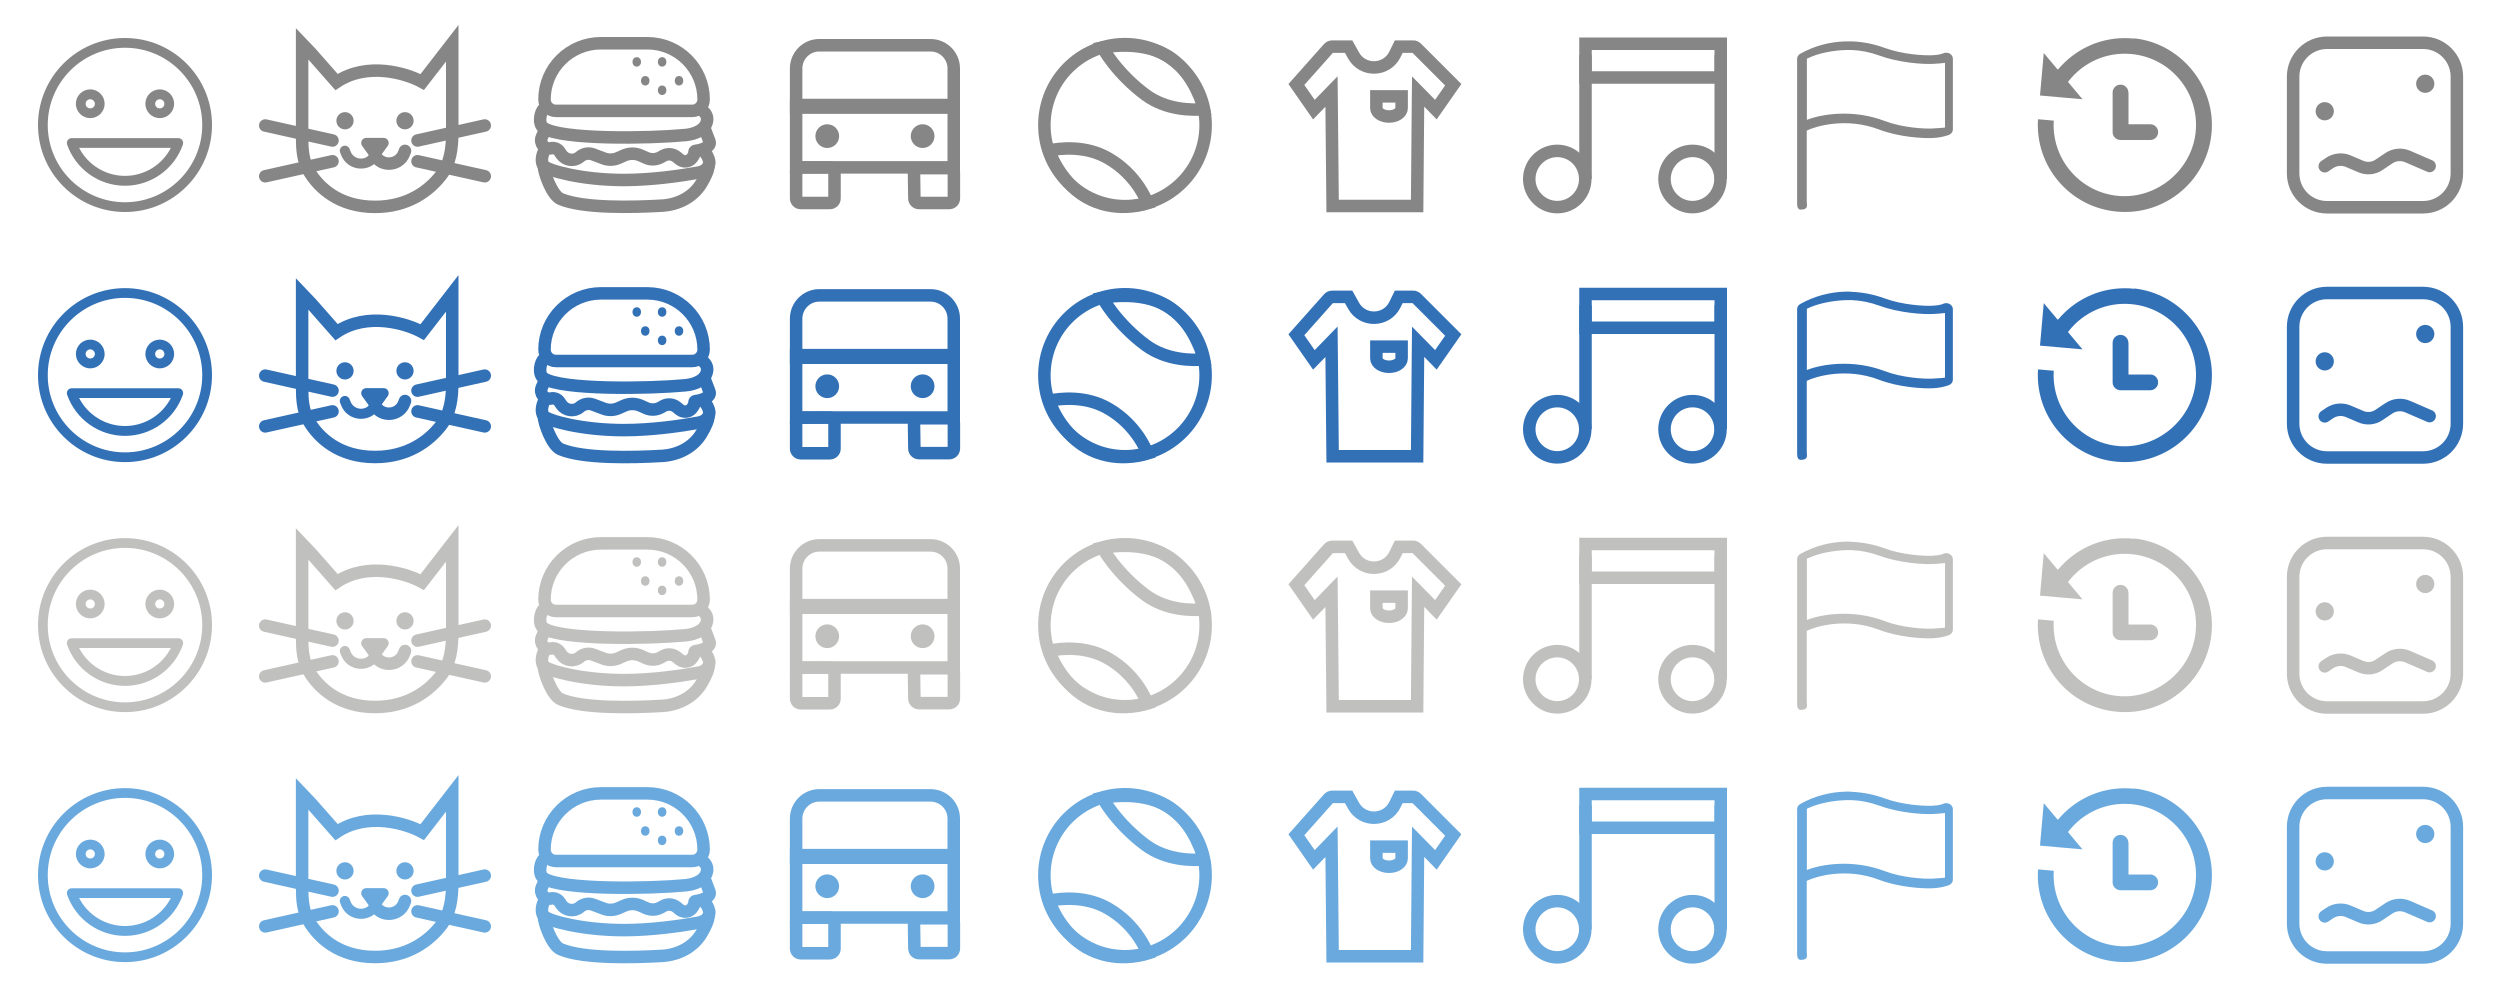 <?xml version="1.0" encoding="utf-8"?>
<!-- Generator: Adobe Illustrator 26.3.1, SVG Export Plug-In . SVG Version: 6.00 Build 0)  -->
<svg version="1.1" xmlns="http://www.w3.org/2000/svg" xmlns:xlink="http://www.w3.org/1999/xlink" x="0px" y="0px" width="200px"
	 height="80px" viewBox="0 0 200 80" enable-background="new 0 0 200 80" xml:space="preserve">
<g id="Layer_11">
	<g>
		<g>
			<path fill="#3371B7" d="M10,23.05c-3.84,0-6.96,3.12-6.96,6.96c0,3.84,3.12,6.96,6.96,6.96c3.84,0,6.96-3.12,6.96-6.96
				C16.96,26.17,13.84,23.05,10,23.05z M10,36.19c-3.41,0-6.18-2.77-6.18-6.18c0-3.41,2.77-6.18,6.18-6.18
				c3.41,0,6.18,2.77,6.18,6.18C16.18,33.42,13.41,36.19,10,36.19z M14.58,31.22c-0.07-0.1-0.19-0.16-0.32-0.16l-8.52,0
				c-0.13,0-0.25,0.06-0.32,0.16c-0.07,0.1-0.09,0.24-0.05,0.36c0.69,1.97,2.55,3.29,4.63,3.29c2.08,0,3.94-1.32,4.63-3.29
				C14.67,31.46,14.65,31.33,14.58,31.22L14.58,31.22z M10,34.08c-1.56,0-2.97-0.88-3.67-2.24h7.34C12.97,33.2,11.56,34.08,10,34.08
				L10,34.08z M7.22,29.47c0.63,0,1.15-0.51,1.15-1.15c0-0.63-0.51-1.15-1.15-1.15c-0.63,0-1.15,0.51-1.15,1.15
				C6.07,28.95,6.59,29.47,7.22,29.47z M7.22,27.95c0.2,0,0.37,0.16,0.37,0.37c0,0.2-0.16,0.36-0.37,0.36
				c-0.2,0-0.37-0.16-0.37-0.37C6.85,28.12,7.02,27.95,7.22,27.95z M12.78,29.47c0.63,0,1.15-0.51,1.15-1.15
				c0-0.63-0.51-1.15-1.15-1.15c-0.63,0-1.15,0.51-1.15,1.15C11.63,28.95,12.15,29.47,12.78,29.47z M12.78,27.95
				c0.2,0,0.37,0.16,0.37,0.37c0,0.2-0.16,0.36-0.37,0.36s-0.37-0.16-0.37-0.37C12.42,28.12,12.58,27.95,12.78,27.95z"/>
		</g>
	</g>
	<g>
		<g>
			<path fill="none" stroke="#3371B7" d="M64.06,33.42l2.33-0.01c0.21,0,0.37,0.17,0.37,0.37v2.11c0,0.21-0.17,0.37-0.37,0.37h-2.33
				c-0.21,0-0.37-0.17-0.37-0.37v-2.1C63.69,33.58,63.85,33.42,64.06,33.42z"/>
			<path fill="none" stroke="#3371B7" d="M73.49,33.46h2.45c0.21,0,0.37,0.17,0.37,0.37v2.05c0,0.21-0.17,0.37-0.37,0.37h-2.42
				c-0.2,0-0.37-0.16-0.37-0.37l-0.03-2.05C73.12,33.63,73.29,33.46,73.49,33.46z"/>
			<path fill="none" stroke="#3371B7" d="M63.69,28.41H76.3v4.99H63.69V28.41z"/>
			<path fill="none" stroke="#3371B7" d="M65.54,23.63h8.9c1.03,0,1.86,0.83,1.86,1.86v3.13H63.69v-3.13
				C63.69,24.47,64.52,23.63,65.54,23.63z"/>
			<ellipse fill="#3371B7" cx="66.18" cy="30.9" rx="0.95" ry="0.95"/>
			<ellipse fill="#3371B7" cx="73.81" cy="30.9" rx="0.95" ry="0.95"/>
		</g>
	</g>
	<g>
		<g>
			<path fill="none" stroke="#3371B7" d="M96.45,30.02c0,3.58-2.89,6.48-6.45,6.48s-6.45-2.9-6.45-6.48c0-3.58,2.89-6.48,6.45-6.48
				S96.45,26.44,96.45,30.02z"/>
			<path fill="none" stroke="#3371B7" d="M96.26,28.64c0.01,0.04,0.02,0.08,0.03,0.12c-0.87,0.07-2.94,0.1-4.64-1.15
				c-1.07-0.79-1.96-1.72-2.59-2.52c-0.31-0.4-0.56-0.76-0.72-1.05c-0.05-0.08-0.08-0.15-0.12-0.22c0.46-0.09,1.2-0.18,2.04-0.15
				c1.17,0.04,2.48,0.31,3.49,1.06c1.03,0.76,1.7,1.83,2.1,2.75C96.07,27.93,96.19,28.34,96.26,28.64z"/>
			<path fill="none" stroke="#3371B7" d="M83.98,32.17c-0.02-0.04-0.03-0.08-0.04-0.12c0.86-0.17,2.91-0.42,4.73,0.64
				c1.13,0.65,1.91,1.51,2.43,2.27c0.36,0.53,0.58,1.01,0.7,1.32c-0.38,0.12-0.97,0.25-1.68,0.28c-0.96,0.04-2.12-0.13-3.23-0.77
				c-1.11-0.64-1.89-1.64-2.39-2.5C84.25,32.85,84.08,32.45,83.98,32.17z"/>
		</g>
	</g>
	<g>
		<g>
			<path fill="none" stroke="#3371B7" stroke-linecap="round" d="M116.26,26.8l-1.39,1.99l-0.78-0.8l-0.64-0.65l-0.01,0.91
				l-0.07,8.25h-6.76l-0.08-8.25l-0.01-0.91l-0.63,0.65l-0.78,0.8l-1.4-2.01l2.58-2.9c0.07-0.08,0.17-0.13,0.28-0.13h1.32l0.39,0.7
				c0.73,1.32,2.64,1.28,3.31-0.07l0.31-0.63h1.15c0.1,0,0.2,0.04,0.27,0.11l0.26-0.26l-0.26,0.26L116.26,26.8z"/>
			<path fill="none" stroke="#3371B7" d="M110.12,27.73h2.01v0.94c0,0.37-0.45,0.67-1.01,0.67c-0.56,0-1.01-0.3-1.01-0.67V27.73z"/>
		</g>
	</g>
	<g>
		<g>
			<path fill="none" stroke="#3371B7" d="M126.82,34.34c0,1.25-1.01,2.25-2.24,2.25s-2.24-1.01-2.24-2.25s1.01-2.25,2.24-2.25
				S126.82,33.09,126.82,34.34z"/>
			<path fill="none" stroke="#3371B7" d="M137.64,34.34c0,1.25-1.01,2.25-2.24,2.25c-1.24,0-2.24-1.01-2.24-2.25
				s1.01-2.25,2.24-2.25C136.64,32.08,137.64,33.09,137.64,34.34z"/>
			<path fill="none" stroke="#3371B7" d="M126.84,24.42v9.92"/>
			<path fill="none" stroke="#3371B7" d="M137.66,24.42v9.92"/>
			<path fill="none" stroke="#3371B7" d="M126.84,23.52h10.82v2.7h-10.82V23.52z"/>
		</g>
	</g>
	<g>
		<g>
			<path fill="#3371B7" d="M170.77,23.08l-0.05,0.02c-0.24-0.03-0.49-0.04-0.74-0.04c-2.14,0-4.04,0.97-5.32,2.49l-0.05,0.02
				l-0.12-0.14l-0.99-1.18l-0.3,3.4l3.4,0.3l-1.08-1.29l-0.08-0.1l0.08-0.1c1.15-1.45,2.99-2.31,4.97-2.13h0
				c3.16,0.28,5.49,3.09,5.16,6.26c-0.31,3.01-3.07,5.32-6.09,5.1c-3.12-0.23-5.45-2.93-5.26-6.03l-1.26-0.11
				c-0.25,3.76,2.55,7.06,6.33,7.39c3.9,0.35,7.33-2.58,7.57-6.51C177.17,26.78,174.4,23.49,170.77,23.08z"/>
			<path fill="#3371B7" d="M170.27,27.42c0-0.34-0.28-0.63-0.63-0.63c-0.35,0-0.63,0.28-0.63,0.63v3.18c0,0.17,0.07,0.32,0.19,0.44
				c0.12,0.11,0.27,0.18,0.45,0.18h2.37c0.35,0,0.63-0.28,0.63-0.63c0-0.35-0.28-0.63-0.63-0.63h-1.58h-0.16V29.8V27.42z"/>
		</g>
	</g>
	<g>
		<g>
			<path fill="none" stroke="#3371B7" d="M186.16,23.44h7.68c1.5,0,2.71,1.21,2.71,2.71v7.74c0,1.5-1.21,2.71-2.71,2.71h-7.68
				c-1.5,0-2.71-1.21-2.71-2.71v-7.74C183.45,24.65,184.66,23.44,186.16,23.44z"/>
			<ellipse fill="#3371B7" cx="185.98" cy="28.91" rx="0.73" ry="0.73"/>
			<ellipse fill="#3371B7" cx="194.02" cy="26.72" rx="0.73" ry="0.73"/>
			<path fill="none" stroke="#3371B7" stroke-linecap="round" d="M185.98,33.31l0.4-0.27c0.44-0.29,0.99-0.34,1.47-0.14l1.01,0.43
				c0.48,0.21,1.04,0.16,1.47-0.14l0.79-0.53c0.44-0.29,0.99-0.34,1.47-0.14l1.78,0.77"/>
		</g>
	</g>
	<path fill="#3371B7" d="M147.66,23.33c-1.26,0.03-2.5,0.35-3.64,0.99c-0.15,0.08-0.25,0.24-0.25,0.4v11.6
		c0,0.26,0.07,0.47,0.29,0.47c0.64,0,0.48-0.38,0.48-0.64v-5.68c0.66-0.34,3.15-1.1,5.78-0.09c1.57,0.6,3.48,0.72,4.31,0.68
		c0.82-0.04,1.33-0.27,1.33-0.27c0.16-0.08,0.27-0.24,0.27-0.41v-5.65c0-0.16-0.1-0.32-0.26-0.41s-0.37-0.09-0.53-0.01
		c0,0-0.21,0.12-0.86,0.15c-0.65,0.03-2.39-0.06-3.84-0.6c-0.82-0.3-1.68-0.47-2.54-0.51C148.02,23.33,147.84,23.32,147.66,23.33z
		 M147.73,24.01c0.14,0,0.28,0,0.42,0c0.73,0.03,1.47,0.18,2.18,0.44c1.58,0.58,3.49,0.71,4.31,0.67c0.22-0.01,0.79-0.05,0.96-0.08
		v5.17c-0.14,0.03-0.74,0.06-1.02,0.08c-0.65,0.03-2.39-0.06-3.83-0.61c-2.53-0.96-5.05-0.54-6.2-0.08v-4.9
		C145.46,24.25,146.74,24.03,147.73,24.01z"/>
	<g>
		<path fill="none" stroke="#3371B7" d="M48.07,23.47h3.72c2.49,0,4.5,2.02,4.5,4.5c0,0.5-0.41,0.91-0.91,0.91H44.47
			c-0.5,0-0.91-0.41-0.91-0.91C43.56,25.49,45.58,23.47,48.07,23.47z"/>
		<path fill="none" stroke="#3371B7" stroke-linecap="round" d="M43.5,28.75c-0.23,0.13-0.52,1.16,0,1.51
			c1.41,0.95,8.46,0.84,11.35,0.56c0.77-0.07,1.64-0.43,1.72-1.19c0.03-0.3-0.1-0.62-0.56-0.88"/>
		<path fill="none" stroke="#3371B7" stroke-linecap="round" d="M43.5,30.64l-0.15,0.34c-0.22,0.49,0.21,1.01,0.73,0.9
			c0.26-0.06,0.53,0.05,0.68,0.27l0.14,0.21c0.34,0.5,1.03,0.6,1.49,0.21l0.02-0.02c0.29-0.24,0.68-0.31,1.03-0.18l0.85,0.32
			c0.39,0.15,0.82,0.13,1.2-0.04l0.45-0.2c0.41-0.18,0.88-0.18,1.3,0l0.45,0.2c0.37,0.17,0.81,0.15,1.17-0.05l0.21-0.12
			c0.34-0.19,0.77-0.15,1.07,0.1l0.23,0.19c0.33,0.27,0.82,0.19,1.04-0.18l0.1-0.16c0.1-0.16-0.03-0.33,0.16-0.35
			c0.45-0.04,1.25-0.32,1.09-0.74l-0.41-1.08"/>
		<path fill="none" stroke="#3371B7" stroke-linecap="round" d="M43.5,32.15c-0.11,0.25-0.27,0.83,0,1.13
			c0.34,0.38,3.04,1.13,6.42,1.13c2.21,0,4.58-0.34,5.98-0.6c0.49-0.09,0.94-0.45,0.83-0.94c-0.05-0.23-0.17-0.49-0.39-0.73"/>
		<path fill="none" stroke="#3371B7" stroke-linecap="round" d="M43.5,33.29c0,0.5,0.64,2.35,1.35,2.65
			c1.81,0.76,5.73,0.67,8.13,0.53c1.29-0.08,2.5-0.7,3.15-1.81c0.3-0.51,0.55-1.03,0.55-1.37"/>
		<ellipse fill="#3371B7" cx="51.62" cy="26.48" rx="0.34" ry="0.38"/>
		<ellipse fill="#3371B7" cx="52.97" cy="24.96" rx="0.34" ry="0.38"/>
		<ellipse fill="#3371B7" cx="52.97" cy="27.23" rx="0.34" ry="0.38"/>
		<ellipse fill="#3371B7" cx="54.32" cy="26.48" rx="0.34" ry="0.38"/>
		<ellipse fill="#3371B7" cx="50.94" cy="24.96" rx="0.34" ry="0.38"/>
	</g>
	<g>
		<path fill="none" stroke="#3371B7" d="M24.17,31.03v-7.56c0.11,0.11,0.82,0.9,2.75,3.1c2.47-1.65,5.61-0.69,6.86,0l2.4-3.1v7.12
			c0,1.22-0.14,2.48-0.89,3.44c-0.97,1.25-2.67,2.53-5.29,2.53c-2.85,0-4.49-1.51-5.29-2.86C24.24,32.91,24.17,31.96,24.17,31.03z"
			/>
		<path fill="none" stroke="#3371B7" stroke-width="1" stroke-linecap="round" stroke-miterlimit="4" d="M21.22,30.05l5.38,1.2"/>
		<path fill="none" stroke="#3371B7" stroke-width="1" stroke-linecap="round" stroke-miterlimit="4" d="M21.22,34.11l5.38-1.2"/>
		<path fill="none" stroke="#3371B7" stroke-width="1" stroke-linecap="round" stroke-miterlimit="4" d="M38.78,30.05l-5.38,1.2"/>
		<path fill="none" stroke="#3371B7" stroke-width="1" stroke-linecap="round" stroke-miterlimit="4" d="M38.78,34.11l-5.38-1.2"/>
		<path fill-rule="evenodd" clip-rule="evenodd" fill="#3371B7" d="M29.51,32.44l-0.54-0.75c-0.19-0.27,0-0.64,0.33-0.64h1.39
			c0.33,0,0.52,0.37,0.33,0.64l-0.69,0.96l0.02,0.01c-0.72,1.24-2.56,1.09-3.07-0.26l-0.07-0.18c-0.08-0.21,0.03-0.44,0.24-0.52
			c0.21-0.08,0.44,0.03,0.52,0.24l0.07,0.18C28.28,32.75,29.08,32.88,29.51,32.44z"/>
		<path fill="none" stroke="#3371B7" stroke-linecap="round" d="M32.4,32.08l-0.07,0.18c-0.38,1.02-1.79,1.14-2.33,0.19"/>
		<ellipse fill="#3371B7" cx="27.6" cy="29.67" rx="0.69" ry="0.69"/>
		<ellipse fill="#3371B7" cx="32.4" cy="29.67" rx="0.69" ry="0.69"/>
	</g>
	<g>
		<g>
			<path fill="#C0C0BF" d="M10,43.05c-3.84,0-6.96,3.12-6.96,6.96c0,3.84,3.12,6.96,6.96,6.96c3.84,0,6.96-3.12,6.96-6.96
				C16.96,46.17,13.84,43.05,10,43.05z M10,56.19c-3.41,0-6.18-2.77-6.18-6.18c0-3.41,2.77-6.18,6.18-6.18
				c3.41,0,6.18,2.77,6.18,6.18C16.18,53.42,13.41,56.19,10,56.19z M14.58,51.22c-0.07-0.1-0.19-0.16-0.32-0.16l-8.52,0
				c-0.13,0-0.25,0.06-0.32,0.16c-0.07,0.1-0.09,0.24-0.05,0.36c0.69,1.97,2.55,3.29,4.63,3.29c2.08,0,3.94-1.32,4.63-3.29
				C14.67,51.46,14.65,51.33,14.58,51.22L14.58,51.22z M10,54.08c-1.56,0-2.97-0.88-3.67-2.24h7.34C12.97,53.2,11.56,54.08,10,54.08
				L10,54.08z M7.22,49.47c0.63,0,1.15-0.51,1.15-1.15c0-0.63-0.51-1.15-1.15-1.15c-0.63,0-1.15,0.51-1.15,1.15
				C6.07,48.95,6.59,49.47,7.22,49.47z M7.22,47.95c0.2,0,0.37,0.16,0.37,0.37c0,0.2-0.16,0.36-0.37,0.36
				c-0.2,0-0.37-0.16-0.37-0.37C6.85,48.12,7.02,47.95,7.22,47.95z M12.78,49.47c0.63,0,1.15-0.51,1.15-1.15
				c0-0.63-0.51-1.15-1.15-1.15c-0.63,0-1.15,0.51-1.15,1.15C11.63,48.95,12.15,49.47,12.78,49.47z M12.78,47.95
				c0.2,0,0.37,0.16,0.37,0.37c0,0.2-0.16,0.36-0.37,0.36s-0.37-0.16-0.37-0.37C12.42,48.12,12.58,47.95,12.78,47.95z"/>
		</g>
	</g>
	<g>
		<g>
			<path fill="none" stroke="#C0C0BF" d="M64.06,53.42l2.33-0.01c0.21,0,0.37,0.17,0.37,0.37v2.11c0,0.21-0.17,0.37-0.37,0.37h-2.33
				c-0.21,0-0.37-0.17-0.37-0.37v-2.1C63.69,53.58,63.85,53.42,64.06,53.42z"/>
			<path fill="none" stroke="#C0C0BF" d="M73.49,53.46h2.45c0.21,0,0.37,0.17,0.37,0.37v2.05c0,0.21-0.17,0.37-0.37,0.37h-2.42
				c-0.2,0-0.37-0.16-0.37-0.37l-0.03-2.05C73.12,53.63,73.29,53.46,73.49,53.46z"/>
			<path fill="none" stroke="#C0C0BF" d="M63.69,48.41H76.3v4.99H63.69V48.41z"/>
			<path fill="none" stroke="#C0C0BF" d="M65.54,43.63h8.9c1.03,0,1.86,0.83,1.86,1.86v3.13H63.69v-3.13
				C63.69,44.47,64.52,43.63,65.54,43.63z"/>
			<ellipse fill="#C0C0BF" cx="66.18" cy="50.9" rx="0.95" ry="0.95"/>
			<ellipse fill="#C0C0BF" cx="73.81" cy="50.9" rx="0.95" ry="0.95"/>
		</g>
	</g>
	<g>
		<g>
			<path fill="none" stroke="#C0C0BF" d="M96.45,50.02c0,3.58-2.89,6.48-6.45,6.48s-6.45-2.9-6.45-6.48c0-3.58,2.89-6.48,6.45-6.48
				S96.45,46.44,96.45,50.02z"/>
			<path fill="none" stroke="#C0C0BF" d="M96.26,48.64c0.01,0.04,0.02,0.08,0.03,0.12c-0.87,0.07-2.94,0.1-4.64-1.15
				c-1.07-0.79-1.96-1.72-2.59-2.52c-0.31-0.4-0.56-0.76-0.72-1.05c-0.05-0.08-0.08-0.15-0.12-0.22c0.46-0.09,1.2-0.18,2.04-0.15
				c1.17,0.04,2.48,0.31,3.49,1.06c1.03,0.76,1.7,1.83,2.1,2.75C96.07,47.93,96.19,48.34,96.26,48.64z"/>
			<path fill="none" stroke="#C0C0BF" d="M83.98,52.17c-0.02-0.04-0.03-0.08-0.04-0.12c0.86-0.17,2.91-0.42,4.73,0.64
				c1.13,0.65,1.91,1.51,2.43,2.27c0.36,0.53,0.58,1.01,0.7,1.32c-0.38,0.12-0.97,0.25-1.68,0.28c-0.96,0.04-2.12-0.13-3.23-0.77
				c-1.11-0.64-1.89-1.64-2.39-2.5C84.25,52.85,84.08,52.45,83.98,52.17z"/>
		</g>
	</g>
	<g>
		<g>
			<path fill="none" stroke="#C0C0BF" stroke-linecap="round" d="M116.26,46.8l-1.39,1.99l-0.78-0.8l-0.64-0.65l-0.01,0.91
				l-0.07,8.25h-6.76l-0.08-8.25l-0.01-0.91l-0.63,0.65l-0.78,0.8l-1.4-2.01l2.58-2.9c0.07-0.08,0.17-0.13,0.28-0.13h1.32l0.39,0.7
				c0.73,1.32,2.64,1.28,3.31-0.07l0.31-0.63h1.15c0.1,0,0.2,0.04,0.27,0.11l0.26-0.26l-0.26,0.26L116.26,46.8z"/>
			<path fill="none" stroke="#C0C0BF" d="M110.12,47.73h2.01v0.94c0,0.37-0.45,0.67-1.01,0.67c-0.56,0-1.01-0.3-1.01-0.67V47.73z"/>
		</g>
	</g>
	<g>
		<g>
			<path fill="none" stroke="#C0C0BF" d="M126.82,54.34c0,1.25-1.01,2.25-2.24,2.25s-2.24-1.01-2.24-2.25s1.01-2.25,2.24-2.25
				S126.82,53.09,126.82,54.34z"/>
			<path fill="none" stroke="#C0C0BF" d="M137.64,54.34c0,1.25-1.01,2.25-2.24,2.25c-1.24,0-2.24-1.01-2.24-2.25
				s1.01-2.25,2.24-2.25C136.64,52.08,137.64,53.09,137.64,54.34z"/>
			<path fill="none" stroke="#C0C0BF" d="M126.84,44.42v9.92"/>
			<path fill="none" stroke="#C0C0BF" d="M137.66,44.42v9.92"/>
			<path fill="none" stroke="#C0C0BF" d="M126.84,43.52h10.82v2.7h-10.82V43.52z"/>
		</g>
	</g>
	<g>
		<g>
			<path fill="#C0C0BF" d="M170.77,43.08l-0.05,0.02c-0.24-0.03-0.49-0.04-0.74-0.04c-2.14,0-4.04,0.97-5.32,2.49l-0.05,0.02
				l-0.12-0.14l-0.99-1.18l-0.3,3.4l3.4,0.3l-1.08-1.29l-0.08-0.1l0.08-0.1c1.15-1.45,2.99-2.31,4.97-2.13h0
				c3.16,0.28,5.49,3.09,5.16,6.26c-0.31,3.01-3.07,5.32-6.09,5.1c-3.12-0.23-5.45-2.93-5.26-6.03l-1.26-0.11
				c-0.25,3.76,2.55,7.06,6.33,7.39c3.9,0.35,7.33-2.58,7.57-6.51C177.17,46.78,174.4,43.49,170.77,43.08z"/>
			<path fill="#C0C0BF" d="M170.27,47.42c0-0.34-0.28-0.63-0.63-0.63c-0.35,0-0.63,0.28-0.63,0.63v3.18c0,0.17,0.07,0.32,0.19,0.44
				c0.12,0.11,0.27,0.18,0.45,0.18h2.37c0.35,0,0.63-0.28,0.63-0.63c0-0.35-0.28-0.63-0.63-0.63h-1.58h-0.16V49.8V47.42z"/>
		</g>
	</g>
	<g>
		<g>
			<path fill="none" stroke="#C0C0BF" d="M186.16,43.44h7.68c1.5,0,2.71,1.21,2.71,2.71v7.74c0,1.5-1.21,2.71-2.71,2.71h-7.68
				c-1.5,0-2.71-1.21-2.71-2.71v-7.74C183.45,44.65,184.66,43.44,186.16,43.44z"/>
			<ellipse fill="#C0C0BF" cx="185.98" cy="48.91" rx="0.73" ry="0.73"/>
			<ellipse fill="#C0C0BF" cx="194.02" cy="46.72" rx="0.73" ry="0.73"/>
			<path fill="none" stroke="#C0C0BF" stroke-linecap="round" d="M185.98,53.31l0.4-0.27c0.44-0.29,0.99-0.34,1.47-0.14l1.01,0.43
				c0.48,0.21,1.04,0.16,1.47-0.14l0.79-0.53c0.44-0.29,0.99-0.34,1.47-0.14l1.78,0.77"/>
		</g>
	</g>
	<path fill="#C0C0BF" d="M147.66,43.33c-1.26,0.03-2.5,0.35-3.64,0.99c-0.15,0.08-0.25,0.24-0.25,0.4v11.6
		c0,0.26,0.07,0.47,0.29,0.47c0.64,0,0.48-0.38,0.48-0.64v-5.68c0.66-0.34,3.15-1.1,5.78-0.09c1.57,0.6,3.48,0.72,4.31,0.68
		c0.82-0.04,1.33-0.27,1.33-0.27c0.16-0.08,0.27-0.24,0.27-0.41v-5.65c0-0.16-0.1-0.32-0.26-0.41s-0.37-0.09-0.53-0.01
		c0,0-0.21,0.12-0.86,0.15c-0.65,0.03-2.39-0.06-3.84-0.6c-0.82-0.3-1.68-0.47-2.54-0.51C148.02,43.33,147.84,43.32,147.66,43.33z
		 M147.73,44.01c0.14,0,0.28,0,0.42,0c0.73,0.03,1.47,0.18,2.18,0.44c1.58,0.58,3.49,0.71,4.31,0.67c0.22-0.01,0.79-0.05,0.96-0.08
		v5.17c-0.14,0.03-0.74,0.06-1.02,0.08c-0.65,0.03-2.39-0.06-3.83-0.61c-2.53-0.96-5.05-0.54-6.2-0.08v-4.9
		C145.46,44.25,146.74,44.03,147.73,44.01z"/>
	<g>
		<path fill="none" stroke="#C0C0BF" d="M48.07,43.47h3.72c2.49,0,4.5,2.02,4.5,4.5c0,0.5-0.41,0.91-0.91,0.91H44.47
			c-0.5,0-0.91-0.41-0.91-0.91C43.56,45.49,45.58,43.47,48.07,43.47z"/>
		<path fill="none" stroke="#C0C0BF" stroke-linecap="round" d="M43.5,48.75c-0.23,0.13-0.52,1.16,0,1.51
			c1.41,0.95,8.46,0.84,11.35,0.56c0.77-0.07,1.64-0.43,1.72-1.19c0.03-0.3-0.1-0.62-0.56-0.88"/>
		<path fill="none" stroke="#C0C0BF" stroke-linecap="round" d="M43.5,50.64l-0.15,0.34c-0.22,0.49,0.21,1.01,0.73,0.9
			c0.26-0.06,0.53,0.05,0.68,0.27l0.14,0.21c0.34,0.5,1.03,0.6,1.49,0.21l0.02-0.02c0.29-0.24,0.68-0.31,1.03-0.18l0.85,0.32
			c0.39,0.15,0.82,0.13,1.2-0.04l0.45-0.2c0.41-0.18,0.88-0.18,1.3,0l0.45,0.2c0.37,0.17,0.81,0.15,1.17-0.05l0.21-0.12
			c0.34-0.19,0.77-0.15,1.07,0.1l0.23,0.19c0.33,0.27,0.82,0.19,1.04-0.18l0.1-0.16c0.1-0.16-0.03-0.33,0.16-0.35
			c0.45-0.04,1.25-0.32,1.09-0.74l-0.41-1.08"/>
		<path fill="none" stroke="#C0C0BF" stroke-linecap="round" d="M43.5,52.15c-0.11,0.25-0.27,0.83,0,1.13
			c0.34,0.38,3.04,1.13,6.42,1.13c2.21,0,4.58-0.34,5.98-0.6c0.49-0.09,0.94-0.45,0.83-0.94c-0.05-0.23-0.17-0.49-0.39-0.73"/>
		<path fill="none" stroke="#C0C0BF" stroke-linecap="round" d="M43.5,53.29c0,0.5,0.64,2.35,1.35,2.65
			c1.81,0.76,5.73,0.67,8.13,0.53c1.29-0.08,2.5-0.7,3.15-1.81c0.3-0.51,0.55-1.03,0.55-1.37"/>
		<ellipse fill="#C0C0BF" cx="51.62" cy="46.48" rx="0.34" ry="0.38"/>
		<ellipse fill="#C0C0BF" cx="52.97" cy="44.96" rx="0.34" ry="0.38"/>
		<ellipse fill="#C0C0BF" cx="52.97" cy="47.23" rx="0.34" ry="0.38"/>
		<ellipse fill="#C0C0BF" cx="54.32" cy="46.48" rx="0.34" ry="0.38"/>
		<ellipse fill="#C0C0BF" cx="50.94" cy="44.96" rx="0.34" ry="0.38"/>
	</g>
	<g>
		<path fill="none" stroke="#C0C0BF" d="M24.17,51.03v-7.56c0.11,0.11,0.82,0.9,2.75,3.1c2.47-1.65,5.61-0.69,6.86,0l2.4-3.1v7.12
			c0,1.22-0.14,2.48-0.89,3.44c-0.97,1.25-2.67,2.53-5.29,2.53c-2.85,0-4.49-1.51-5.29-2.86C24.24,52.91,24.17,51.96,24.17,51.03z"
			/>
		<path fill="none" stroke="#C0C0BF" stroke-width="1" stroke-linecap="round" stroke-miterlimit="4" d="M21.22,50.05l5.38,1.2"/>
		<path fill="none" stroke="#C0C0BF" stroke-width="1" stroke-linecap="round" stroke-miterlimit="4" d="M21.22,54.11l5.38-1.2"/>
		<path fill="none" stroke="#C0C0BF" stroke-width="1" stroke-linecap="round" stroke-miterlimit="4" d="M38.78,50.05l-5.38,1.2"/>
		<path fill="none" stroke="#C0C0BF" stroke-width="1" stroke-linecap="round" stroke-miterlimit="4" d="M38.78,54.11l-5.38-1.2"/>
		<path fill-rule="evenodd" clip-rule="evenodd" fill="#C0C0BF" d="M29.51,52.44l-0.54-0.75c-0.19-0.27,0-0.64,0.33-0.64h1.39
			c0.33,0,0.52,0.37,0.33,0.64l-0.69,0.96l0.02,0.01c-0.72,1.24-2.56,1.09-3.07-0.26l-0.07-0.18c-0.08-0.21,0.03-0.44,0.24-0.52
			c0.21-0.08,0.44,0.03,0.52,0.24l0.07,0.18C28.28,52.75,29.08,52.88,29.51,52.44z"/>
		<path fill="none" stroke="#C0C0BF" stroke-linecap="round" d="M32.4,52.08l-0.07,0.18c-0.38,1.02-1.79,1.14-2.33,0.19"/>
		<ellipse fill="#C0C0BF" cx="27.6" cy="49.67" rx="0.69" ry="0.69"/>
		<ellipse fill="#C0C0BF" cx="32.4" cy="49.67" rx="0.69" ry="0.69"/>
	</g>
	<g>
		<g>
			<path fill="#6AA9DD" d="M10,63.05c-3.84,0-6.96,3.12-6.96,6.96c0,3.84,3.12,6.96,6.96,6.96c3.84,0,6.96-3.12,6.96-6.96
				C16.96,66.17,13.84,63.05,10,63.05z M10,76.19c-3.41,0-6.18-2.77-6.18-6.18c0-3.41,2.77-6.18,6.18-6.18
				c3.41,0,6.18,2.77,6.18,6.18C16.18,73.42,13.41,76.19,10,76.19z M14.58,71.22c-0.07-0.1-0.19-0.16-0.32-0.16l-8.52,0
				c-0.13,0-0.25,0.06-0.32,0.16c-0.07,0.1-0.09,0.24-0.05,0.36c0.69,1.97,2.55,3.29,4.63,3.29c2.08,0,3.94-1.32,4.63-3.29
				C14.67,71.46,14.65,71.33,14.58,71.22L14.58,71.22z M10,74.08c-1.56,0-2.97-0.88-3.67-2.24h7.34C12.97,73.2,11.56,74.08,10,74.08
				L10,74.08z M7.22,69.47c0.63,0,1.15-0.51,1.15-1.15c0-0.63-0.51-1.15-1.15-1.15c-0.63,0-1.15,0.51-1.15,1.15
				C6.07,68.95,6.59,69.47,7.22,69.47z M7.22,67.95c0.2,0,0.37,0.16,0.37,0.37c0,0.2-0.16,0.36-0.37,0.36
				c-0.2,0-0.37-0.16-0.37-0.37C6.85,68.12,7.02,67.95,7.22,67.95z M12.78,69.47c0.63,0,1.15-0.51,1.15-1.15
				c0-0.63-0.51-1.15-1.15-1.15c-0.63,0-1.15,0.51-1.15,1.15C11.63,68.95,12.15,69.47,12.78,69.47z M12.78,67.95
				c0.2,0,0.37,0.16,0.37,0.37c0,0.2-0.16,0.36-0.37,0.36s-0.37-0.16-0.37-0.37C12.42,68.12,12.58,67.95,12.78,67.95z"/>
		</g>
	</g>
	<g>
		<g>
			<path fill="none" stroke="#6AA9DD" d="M64.06,73.42l2.33-0.01c0.21,0,0.37,0.17,0.37,0.37v2.11c0,0.21-0.17,0.37-0.37,0.37h-2.33
				c-0.21,0-0.37-0.17-0.37-0.37v-2.1C63.69,73.58,63.85,73.42,64.06,73.42z"/>
			<path fill="none" stroke="#6AA9DD" d="M73.49,73.46h2.45c0.21,0,0.37,0.17,0.37,0.37v2.05c0,0.21-0.17,0.37-0.37,0.37h-2.42
				c-0.2,0-0.37-0.16-0.37-0.37l-0.03-2.05C73.12,73.63,73.29,73.46,73.49,73.46z"/>
			<path fill="none" stroke="#6AA9DD" d="M63.69,68.41H76.3v4.99H63.69V68.41z"/>
			<path fill="none" stroke="#6AA9DD" d="M65.54,63.63h8.9c1.03,0,1.86,0.83,1.86,1.86v3.13H63.69v-3.13
				C63.69,64.47,64.52,63.63,65.54,63.63z"/>
			<ellipse fill="#6AA9DD" cx="66.18" cy="70.9" rx="0.95" ry="0.95"/>
			<ellipse fill="#6AA9DD" cx="73.81" cy="70.9" rx="0.95" ry="0.95"/>
		</g>
	</g>
	<g>
		<g>
			<path fill="none" stroke="#6AA9DD" d="M96.45,70.02c0,3.58-2.89,6.48-6.45,6.48s-6.45-2.9-6.45-6.48c0-3.58,2.89-6.48,6.45-6.48
				S96.45,66.44,96.45,70.02z"/>
			<path fill="none" stroke="#6AA9DD" d="M96.26,68.64c0.01,0.04,0.02,0.08,0.03,0.12c-0.87,0.07-2.94,0.1-4.64-1.15
				c-1.07-0.79-1.96-1.72-2.59-2.52c-0.31-0.4-0.56-0.76-0.72-1.05c-0.05-0.08-0.08-0.15-0.12-0.22c0.46-0.09,1.2-0.18,2.04-0.15
				c1.17,0.04,2.48,0.31,3.49,1.06c1.03,0.76,1.7,1.83,2.1,2.75C96.07,67.93,96.19,68.34,96.26,68.64z"/>
			<path fill="none" stroke="#6AA9DD" d="M83.98,72.17c-0.02-0.04-0.03-0.08-0.04-0.12c0.86-0.17,2.91-0.42,4.73,0.64
				c1.13,0.65,1.91,1.51,2.43,2.27c0.36,0.53,0.58,1.01,0.7,1.32c-0.38,0.12-0.97,0.25-1.68,0.28c-0.96,0.04-2.12-0.13-3.23-0.77
				c-1.11-0.64-1.89-1.64-2.39-2.5C84.25,72.85,84.08,72.45,83.98,72.17z"/>
		</g>
	</g>
	<g>
		<g>
			<path fill="none" stroke="#6AA9DD" stroke-linecap="round" d="M116.26,66.8l-1.39,1.99l-0.78-0.8l-0.64-0.65l-0.01,0.91
				l-0.07,8.25h-6.76l-0.08-8.25l-0.01-0.91l-0.63,0.65l-0.78,0.8l-1.4-2.01l2.58-2.9c0.07-0.08,0.17-0.13,0.28-0.13h1.32l0.39,0.7
				c0.73,1.32,2.64,1.28,3.31-0.07l0.31-0.63h1.15c0.1,0,0.2,0.04,0.27,0.11l0.26-0.26l-0.26,0.26L116.26,66.8z"/>
			<path fill="none" stroke="#6AA9DD" d="M110.12,67.73h2.01v0.94c0,0.37-0.45,0.67-1.01,0.67c-0.56,0-1.01-0.3-1.01-0.67V67.73z"/>
		</g>
	</g>
	<g>
		<g>
			<path fill="none" stroke="#6AA9DD" d="M126.82,74.34c0,1.25-1.01,2.25-2.24,2.25s-2.24-1.01-2.24-2.25s1.01-2.25,2.24-2.25
				S126.82,73.09,126.82,74.34z"/>
			<path fill="none" stroke="#6AA9DD" d="M137.64,74.34c0,1.25-1.01,2.25-2.24,2.25c-1.24,0-2.24-1.01-2.24-2.25
				s1.01-2.25,2.24-2.25C136.64,72.08,137.64,73.09,137.64,74.34z"/>
			<path fill="none" stroke="#6AA9DD" d="M126.84,64.42v9.92"/>
			<path fill="none" stroke="#6AA9DD" d="M137.66,64.42v9.92"/>
			<path fill="none" stroke="#6AA9DD" d="M126.84,63.52h10.82v2.7h-10.82V63.52z"/>
		</g>
	</g>
	<g>
		<g>
			<path fill="#6AA9DD" d="M170.77,63.08l-0.05,0.02c-0.24-0.03-0.49-0.04-0.74-0.04c-2.14,0-4.04,0.97-5.32,2.49l-0.05,0.02
				l-0.12-0.14l-0.99-1.18l-0.3,3.4l3.4,0.3l-1.08-1.29l-0.08-0.1l0.08-0.1c1.15-1.45,2.99-2.31,4.97-2.13h0
				c3.16,0.28,5.49,3.09,5.16,6.26c-0.31,3.01-3.07,5.32-6.09,5.1c-3.12-0.23-5.45-2.93-5.26-6.03l-1.26-0.11
				c-0.25,3.76,2.55,7.06,6.33,7.39c3.9,0.35,7.33-2.58,7.57-6.51C177.17,66.78,174.4,63.49,170.77,63.08z"/>
			<path fill="#6AA9DD" d="M170.27,67.42c0-0.34-0.28-0.63-0.63-0.63c-0.35,0-0.63,0.28-0.63,0.63v3.18c0,0.17,0.07,0.32,0.19,0.44
				c0.12,0.11,0.27,0.18,0.45,0.18h2.37c0.35,0,0.63-0.28,0.63-0.63c0-0.35-0.28-0.63-0.63-0.63h-1.58h-0.16V69.8V67.42z"/>
		</g>
	</g>
	<g>
		<g>
			<path fill="none" stroke="#6AA9DD" d="M186.16,63.44h7.68c1.5,0,2.71,1.21,2.71,2.71v7.74c0,1.5-1.21,2.71-2.71,2.71h-7.68
				c-1.5,0-2.71-1.21-2.71-2.71v-7.74C183.45,64.65,184.66,63.44,186.16,63.44z"/>
			<ellipse fill="#6AA9DD" cx="185.98" cy="68.91" rx="0.73" ry="0.73"/>
			<ellipse fill="#6AA9DD" cx="194.02" cy="66.72" rx="0.73" ry="0.73"/>
			<path fill="none" stroke="#6AA9DD" stroke-linecap="round" d="M185.98,73.31l0.4-0.27c0.44-0.29,0.99-0.34,1.47-0.14l1.01,0.43
				c0.48,0.21,1.04,0.16,1.47-0.14l0.79-0.53c0.44-0.29,0.99-0.34,1.47-0.14l1.78,0.77"/>
		</g>
	</g>
	<path fill="#6AA9DD" d="M147.66,63.33c-1.26,0.03-2.5,0.35-3.64,0.99c-0.15,0.08-0.25,0.24-0.25,0.4v11.6
		c0,0.26,0.07,0.47,0.29,0.47c0.64,0,0.48-0.38,0.48-0.64v-5.68c0.66-0.34,3.15-1.1,5.78-0.09c1.57,0.6,3.48,0.72,4.31,0.68
		c0.82-0.04,1.33-0.27,1.33-0.27c0.16-0.08,0.27-0.24,0.27-0.41v-5.65c0-0.16-0.1-0.32-0.26-0.41s-0.37-0.09-0.53-0.01
		c0,0-0.21,0.12-0.86,0.15c-0.65,0.03-2.39-0.06-3.84-0.6c-0.82-0.3-1.68-0.47-2.54-0.51C148.02,63.33,147.84,63.32,147.66,63.33z
		 M147.73,64.01c0.14,0,0.28,0,0.42,0c0.73,0.03,1.47,0.18,2.18,0.44c1.58,0.58,3.49,0.71,4.31,0.67c0.22-0.01,0.79-0.05,0.96-0.08
		v5.17c-0.14,0.03-0.74,0.06-1.02,0.08c-0.65,0.03-2.39-0.06-3.83-0.61c-2.53-0.96-5.05-0.54-6.2-0.08v-4.9
		C145.46,64.25,146.74,64.03,147.73,64.01z"/>
	<g>
		<path fill="none" stroke="#6AA9DD" d="M48.07,63.47h3.72c2.49,0,4.5,2.02,4.5,4.5c0,0.5-0.41,0.91-0.91,0.91H44.47
			c-0.5,0-0.91-0.41-0.91-0.91C43.56,65.49,45.58,63.47,48.07,63.47z"/>
		<path fill="none" stroke="#6AA9DD" stroke-linecap="round" d="M43.5,68.75c-0.23,0.13-0.52,1.16,0,1.51
			c1.41,0.95,8.46,0.84,11.35,0.56c0.77-0.07,1.64-0.43,1.72-1.19c0.03-0.3-0.1-0.62-0.56-0.88"/>
		<path fill="none" stroke="#6AA9DD" stroke-linecap="round" d="M43.5,70.64l-0.15,0.34c-0.22,0.49,0.21,1.01,0.73,0.9
			c0.26-0.06,0.53,0.05,0.68,0.27l0.14,0.21c0.34,0.5,1.03,0.6,1.49,0.21l0.02-0.02c0.29-0.24,0.68-0.31,1.03-0.18l0.85,0.32
			c0.39,0.15,0.82,0.13,1.2-0.04l0.45-0.2c0.41-0.18,0.88-0.18,1.3,0l0.45,0.2c0.37,0.17,0.81,0.15,1.17-0.05l0.21-0.12
			c0.34-0.19,0.77-0.15,1.07,0.1l0.23,0.19c0.33,0.27,0.82,0.19,1.04-0.18l0.1-0.16c0.1-0.16-0.03-0.33,0.16-0.35
			c0.45-0.04,1.25-0.32,1.09-0.74l-0.41-1.08"/>
		<path fill="none" stroke="#6AA9DD" stroke-linecap="round" d="M43.5,72.15c-0.11,0.25-0.27,0.83,0,1.13
			c0.34,0.38,3.04,1.13,6.42,1.13c2.21,0,4.58-0.34,5.98-0.6c0.49-0.09,0.94-0.45,0.83-0.94c-0.05-0.23-0.17-0.49-0.39-0.73"/>
		<path fill="none" stroke="#6AA9DD" stroke-linecap="round" d="M43.5,73.29c0,0.5,0.64,2.35,1.35,2.65
			c1.81,0.76,5.73,0.67,8.13,0.53c1.29-0.08,2.5-0.7,3.15-1.81c0.3-0.51,0.55-1.03,0.55-1.37"/>
		<ellipse fill="#6AA9DD" cx="51.62" cy="66.48" rx="0.34" ry="0.38"/>
		<ellipse fill="#6AA9DD" cx="52.97" cy="64.96" rx="0.34" ry="0.38"/>
		<ellipse fill="#6AA9DD" cx="52.97" cy="67.23" rx="0.34" ry="0.38"/>
		<ellipse fill="#6AA9DD" cx="54.32" cy="66.48" rx="0.34" ry="0.38"/>
		<ellipse fill="#6AA9DD" cx="50.94" cy="64.96" rx="0.34" ry="0.38"/>
	</g>
	<g>
		<path fill="none" stroke="#6AA9DD" d="M24.17,71.03v-7.56c0.11,0.11,0.82,0.9,2.75,3.1c2.47-1.65,5.61-0.69,6.86,0l2.4-3.1v7.12
			c0,1.22-0.14,2.48-0.89,3.44c-0.97,1.25-2.67,2.53-5.29,2.53c-2.85,0-4.49-1.51-5.29-2.86C24.24,72.91,24.17,71.96,24.17,71.03z"
			/>
		<path fill="none" stroke="#6AA9DD" stroke-width="1" stroke-linecap="round" stroke-miterlimit="4" d="M21.22,70.05l5.38,1.2"/>
		<path fill="none" stroke="#6AA9DD" stroke-width="1" stroke-linecap="round" stroke-miterlimit="4" d="M21.22,74.11l5.38-1.2"/>
		<path fill="none" stroke="#6AA9DD" stroke-width="1" stroke-linecap="round" stroke-miterlimit="4" d="M38.78,70.05l-5.38,1.2"/>
		<path fill="none" stroke="#6AA9DD" stroke-width="1" stroke-linecap="round" stroke-miterlimit="4" d="M38.78,74.11l-5.38-1.2"/>
		<path fill-rule="evenodd" clip-rule="evenodd" fill="#6AA9DD" d="M29.51,72.44l-0.54-0.75c-0.19-0.27,0-0.64,0.33-0.64h1.39
			c0.33,0,0.52,0.37,0.33,0.64l-0.69,0.96l0.02,0.01c-0.72,1.24-2.56,1.09-3.07-0.26l-0.07-0.18c-0.08-0.21,0.03-0.44,0.24-0.52
			c0.21-0.08,0.44,0.03,0.52,0.24l0.07,0.18C28.28,72.75,29.08,72.88,29.51,72.44z"/>
		<path fill="none" stroke="#6AA9DD" stroke-linecap="round" d="M32.4,72.08l-0.07,0.18c-0.38,1.02-1.79,1.14-2.33,0.19"/>
		<ellipse fill="#6AA9DD" cx="27.6" cy="69.67" rx="0.69" ry="0.69"/>
		<ellipse fill="#6AA9DD" cx="32.4" cy="69.67" rx="0.69" ry="0.69"/>
	</g>
</g>
<g id="People">
	<g>
		<g>
			<path fill="#868686" d="M10,3.04c-3.84,0-6.96,3.12-6.96,6.96c0,3.84,3.12,6.96,6.96,6.96c3.84,0,6.96-3.12,6.96-6.96
				C16.96,6.16,13.84,3.04,10,3.04z M10,16.18c-3.41,0-6.18-2.77-6.18-6.18c0-3.41,2.77-6.18,6.18-6.18c3.41,0,6.18,2.77,6.18,6.18
				C16.18,13.41,13.41,16.18,10,16.18z M14.58,11.21c-0.07-0.1-0.19-0.16-0.32-0.16l-8.52,0c-0.13,0-0.25,0.06-0.32,0.16
				c-0.07,0.1-0.09,0.24-0.05,0.36c0.69,1.97,2.55,3.29,4.63,3.29c2.08,0,3.94-1.32,4.63-3.29C14.67,11.44,14.65,11.31,14.58,11.21
				L14.58,11.21z M10,14.07c-1.56,0-2.97-0.88-3.67-2.24h7.34C12.97,13.19,11.56,14.07,10,14.07L10,14.07z M7.22,9.45
				c0.63,0,1.15-0.51,1.15-1.15c0-0.63-0.51-1.15-1.15-1.15c-0.63,0-1.15,0.51-1.15,1.15C6.07,8.94,6.59,9.45,7.22,9.45z M7.22,7.94
				c0.2,0,0.37,0.16,0.37,0.37c0,0.2-0.16,0.36-0.37,0.36c-0.2,0-0.37-0.16-0.37-0.37C6.85,8.1,7.02,7.94,7.22,7.94z M12.78,9.45
				c0.63,0,1.15-0.51,1.15-1.15c0-0.63-0.51-1.15-1.15-1.15c-0.63,0-1.15,0.51-1.15,1.15C11.63,8.94,12.15,9.45,12.78,9.45z
				 M12.78,7.94c0.2,0,0.37,0.16,0.37,0.37c0,0.2-0.16,0.36-0.37,0.36s-0.37-0.16-0.37-0.37C12.42,8.1,12.58,7.94,12.78,7.94z"/>
		</g>
	</g>
</g>
<g id="Car_00000018935395085413413750000000825273877842775715_">
	<g>
		<g>
			<path fill="none" stroke="#868686" d="M64.06,13.4l2.33-0.01c0.21,0,0.37,0.17,0.37,0.37v2.11c0,0.21-0.17,0.37-0.37,0.37h-2.33
				c-0.21,0-0.37-0.17-0.37-0.37v-2.1C63.69,13.57,63.85,13.4,64.06,13.4z"/>
			<path fill="none" stroke="#868686" d="M73.49,13.45h2.45c0.21,0,0.37,0.17,0.37,0.37v2.05c0,0.21-0.17,0.37-0.37,0.37h-2.42
				c-0.2,0-0.37-0.16-0.37-0.37l-0.03-2.05C73.12,13.62,73.29,13.45,73.49,13.45z"/>
			<path fill="none" stroke="#868686" d="M63.69,8.4H76.3v4.99H63.69V8.4z"/>
			<path fill="none" stroke="#868686" d="M65.54,3.62h8.9c1.03,0,1.86,0.83,1.86,1.86v3.13H63.69V5.48
				C63.69,4.45,64.52,3.62,65.54,3.62z"/>
			<ellipse fill="#868686" cx="66.18" cy="10.89" rx="0.95" ry="0.95"/>
			<ellipse fill="#868686" cx="73.81" cy="10.89" rx="0.95" ry="0.95"/>
		</g>
	</g>
</g>
<g id="Activities">
	<g>
		<g>
			<path fill="none" stroke="#868686" d="M96.45,10.01c0,3.58-2.89,6.48-6.45,6.48s-6.45-2.9-6.45-6.48c0-3.58,2.89-6.48,6.45-6.48
				S96.45,6.43,96.45,10.01z"/>
			<path fill="none" stroke="#868686" d="M96.26,8.62c0.01,0.04,0.02,0.08,0.03,0.12c-0.87,0.07-2.94,0.1-4.64-1.15
				c-1.07-0.79-1.96-1.72-2.59-2.52c-0.31-0.4-0.56-0.76-0.72-1.05c-0.05-0.08-0.08-0.15-0.12-0.22c0.46-0.09,1.2-0.18,2.04-0.15
				c1.17,0.04,2.48,0.31,3.49,1.06c1.03,0.76,1.7,1.83,2.1,2.75C96.07,7.92,96.19,8.33,96.26,8.62z"/>
			<path fill="none" stroke="#868686" d="M83.98,12.15c-0.02-0.04-0.03-0.08-0.04-0.12c0.86-0.17,2.91-0.42,4.73,0.64
				c1.13,0.65,1.91,1.51,2.43,2.27c0.36,0.53,0.58,1.01,0.7,1.32c-0.38,0.12-0.97,0.25-1.68,0.28c-0.96,0.04-2.12-0.13-3.23-0.77
				c-1.11-0.64-1.89-1.64-2.39-2.5C84.25,12.83,84.08,12.44,83.98,12.15z"/>
		</g>
	</g>
</g>
<g id="Objects_00000064312371739130315250000010225889032228632975_">
	<g>
		<g>
			<path fill="none" stroke="#868686" stroke-linecap="round" d="M116.26,6.78l-1.39,1.99l-0.78-0.8l-0.64-0.65l-0.01,0.91
				l-0.07,8.25h-6.76l-0.08-8.25l-0.01-0.91l-0.63,0.65l-0.78,0.8l-1.4-2.01l2.58-2.9c0.07-0.08,0.17-0.13,0.28-0.13h1.32l0.39,0.7
				c0.73,1.32,2.64,1.28,3.31-0.07l0.31-0.63h1.15c0.1,0,0.2,0.04,0.27,0.11l0.26-0.26l-0.26,0.26L116.26,6.78z"/>
			<path fill="none" stroke="#868686" d="M110.12,7.71h2.01v0.94c0,0.37-0.45,0.67-1.01,0.67c-0.56,0-1.01-0.3-1.01-0.67V7.71z"/>
		</g>
	</g>
</g>
<g id="Symbols_00000096746907869929921180000006484812830282582416_">
	<g>
		<g>
			<path fill="none" stroke="#868686" d="M126.82,14.32c0,1.25-1.01,2.25-2.24,2.25s-2.24-1.01-2.24-2.25s1.01-2.25,2.24-2.25
				S126.82,13.07,126.82,14.32z"/>
			<path fill="none" stroke="#868686" d="M137.64,14.32c0,1.25-1.01,2.25-2.24,2.25c-1.24,0-2.24-1.01-2.24-2.25
				s1.01-2.25,2.24-2.25C136.64,12.07,137.64,13.07,137.64,14.32z"/>
			<path fill="none" stroke="#868686" d="M126.84,4.4v9.92"/>
			<path fill="none" stroke="#868686" d="M137.66,4.4v9.92"/>
			<path fill="none" stroke="#868686" d="M126.84,3.5h10.82v2.7h-10.82V3.5z"/>
		</g>
	</g>
</g>
<g id="Recents">
	<g>
		<g>
			<path fill="#868686" d="M170.77,3.07l-0.05,0.02c-0.24-0.03-0.49-0.04-0.74-0.04c-2.14,0-4.04,0.97-5.32,2.49l-0.05,0.02
				l-0.12-0.14l-0.99-1.18l-0.3,3.4l3.4,0.3l-1.08-1.29l-0.08-0.1l0.08-0.1c1.15-1.45,2.99-2.31,4.97-2.13h0
				c3.16,0.28,5.49,3.09,5.16,6.26c-0.31,3.01-3.07,5.32-6.09,5.1c-3.12-0.23-5.45-2.93-5.26-6.03l-1.26-0.11
				c-0.25,3.76,2.55,7.06,6.33,7.39c3.9,0.35,7.33-2.58,7.57-6.51C177.17,6.77,174.4,3.47,170.77,3.07z"/>
			<path fill="#868686" d="M170.27,7.4c0-0.34-0.28-0.63-0.63-0.63c-0.35,0-0.63,0.28-0.63,0.63v3.18c0,0.17,0.07,0.32,0.19,0.44
				c0.12,0.11,0.27,0.18,0.45,0.18h2.37c0.35,0,0.63-0.28,0.63-0.63c0-0.35-0.28-0.63-0.63-0.63h-1.58h-0.16V9.79V7.4z"/>
		</g>
	</g>
</g>
<g id="Custom_00000181087229434302336780000005152277945940674488_">
	<g>
		<g>
			<path fill="none" stroke="#868686" d="M186.16,3.42h7.68c1.5,0,2.71,1.21,2.71,2.71v7.74c0,1.5-1.21,2.71-2.71,2.71h-7.68
				c-1.5,0-2.71-1.21-2.71-2.71V6.13C183.45,4.64,184.66,3.42,186.16,3.42z"/>
			<ellipse fill="#868686" cx="185.98" cy="8.9" rx="0.73" ry="0.73"/>
			<ellipse fill="#868686" cx="194.02" cy="6.7" rx="0.73" ry="0.73"/>
			<path fill="none" stroke="#868686" stroke-linecap="round" d="M185.98,13.3l0.4-0.27c0.44-0.29,0.99-0.34,1.47-0.14l1.01,0.43
				c0.48,0.21,1.04,0.16,1.47-0.14l0.79-0.53c0.44-0.29,0.99-0.34,1.47-0.14l1.78,0.77"/>
		</g>
	</g>
</g>
<g id="Flags">
	<path fill="#868686" d="M147.66,3.31c-1.26,0.03-2.5,0.35-3.64,0.99c-0.15,0.08-0.25,0.24-0.25,0.4v11.6
		c0,0.26,0.07,0.47,0.29,0.47c0.64,0,0.48-0.38,0.48-0.64v-5.68c0.66-0.34,3.15-1.1,5.78-0.09c1.57,0.6,3.48,0.72,4.31,0.68
		c0.82-0.04,1.33-0.27,1.33-0.27c0.16-0.08,0.27-0.24,0.27-0.41V4.69c0-0.16-0.1-0.32-0.26-0.41c-0.16-0.08-0.37-0.09-0.53-0.01
		c0,0-0.21,0.12-0.86,0.15c-0.65,0.03-2.39-0.06-3.84-0.6c-0.82-0.3-1.68-0.47-2.54-0.51C148.02,3.31,147.84,3.31,147.66,3.31z
		 M147.73,4c0.14,0,0.28,0,0.42,0c0.73,0.03,1.47,0.18,2.18,0.44c1.58,0.58,3.49,0.71,4.31,0.67c0.22-0.01,0.79-0.05,0.96-0.08v5.17
		c-0.14,0.03-0.74,0.06-1.02,0.08c-0.65,0.03-2.39-0.06-3.83-0.61c-2.53-0.96-5.05-0.54-6.2-0.08V4.7
		C145.46,4.23,146.74,4.02,147.73,4z"/>
</g>
<g id="Food">
	<g id="Layer_12">
		<g>
			<path fill="none" stroke="#868686" d="M48.07,3.46h3.72c2.49,0,4.5,2.02,4.5,4.5c0,0.5-0.41,0.91-0.91,0.91H44.47
				c-0.5,0-0.91-0.41-0.91-0.91C43.56,5.47,45.58,3.46,48.07,3.46z"/>
			<path fill="none" stroke="#868686" stroke-linecap="round" d="M43.5,8.73c-0.23,0.13-0.52,1.16,0,1.51
				c1.41,0.95,8.46,0.84,11.35,0.56c0.77-0.07,1.64-0.43,1.72-1.19c0.03-0.3-0.1-0.62-0.56-0.88"/>
			<path fill="none" stroke="#868686" stroke-linecap="round" d="M43.5,10.62l-0.15,0.34c-0.22,0.49,0.21,1.01,0.73,0.9
				c0.26-0.06,0.53,0.05,0.68,0.27l0.14,0.21c0.34,0.5,1.03,0.6,1.49,0.21l0.02-0.02c0.29-0.24,0.68-0.31,1.03-0.18l0.85,0.32
				c0.39,0.15,0.82,0.13,1.2-0.04l0.45-0.2c0.41-0.18,0.88-0.18,1.3,0l0.45,0.2c0.37,0.17,0.81,0.15,1.17-0.05l0.21-0.12
				c0.34-0.19,0.77-0.15,1.07,0.1l0.23,0.19c0.33,0.27,0.82,0.19,1.04-0.18l0.1-0.16c0.1-0.16-0.03-0.33,0.16-0.35
				c0.45-0.04,1.25-0.32,1.09-0.74l-0.41-1.08"/>
			<path fill="none" stroke="#868686" stroke-linecap="round" d="M43.5,12.14c-0.11,0.25-0.27,0.83,0,1.13
				c0.34,0.38,3.04,1.13,6.42,1.13c2.21,0,4.58-0.34,5.98-0.6c0.49-0.09,0.94-0.45,0.83-0.94c-0.05-0.23-0.17-0.49-0.39-0.73"/>
			<path fill="none" stroke="#868686" stroke-linecap="round" d="M43.5,13.27c0,0.5,0.64,2.35,1.35,2.65
				c1.81,0.76,5.73,0.67,8.13,0.53c1.29-0.08,2.5-0.7,3.15-1.81c0.3-0.51,0.55-1.03,0.55-1.37"/>
			<ellipse fill="#868686" cx="51.62" cy="6.46" rx="0.34" ry="0.38"/>
			<ellipse fill="#868686" cx="52.97" cy="4.95" rx="0.34" ry="0.38"/>
			<ellipse fill="#868686" cx="52.97" cy="7.22" rx="0.34" ry="0.38"/>
			<ellipse fill="#868686" cx="54.32" cy="6.46" rx="0.34" ry="0.38"/>
			<ellipse fill="#868686" cx="50.94" cy="4.95" rx="0.34" ry="0.38"/>
		</g>
	</g>
</g>
<g id="Animals">
	<g>
		<path fill="none" stroke="#868686" d="M24.17,11.02V3.46c0.11,0.11,0.82,0.9,2.75,3.1c2.47-1.65,5.61-0.69,6.86,0l2.4-3.1v7.12
			c0,1.22-0.14,2.48-0.89,3.44c-0.97,1.25-2.67,2.53-5.29,2.53c-2.85,0-4.49-1.51-5.29-2.86C24.24,12.89,24.17,11.94,24.17,11.02z"
			/>
		<path fill="none" stroke="#868686" stroke-width="1" stroke-linecap="round" stroke-miterlimit="4" d="M21.22,10.04l5.38,1.2"/>
		<path fill="none" stroke="#868686" stroke-width="1" stroke-linecap="round" stroke-miterlimit="4" d="M21.22,14.1l5.38-1.2"/>
		<path fill="none" stroke="#868686" stroke-width="1" stroke-linecap="round" stroke-miterlimit="4" d="M38.78,10.04l-5.38,1.2"/>
		<path fill="none" stroke="#868686" stroke-width="1" stroke-linecap="round" stroke-miterlimit="4" d="M38.78,14.1l-5.38-1.2"/>
		<path fill-rule="evenodd" clip-rule="evenodd" fill="#868686" d="M29.51,12.42l-0.54-0.75c-0.19-0.27,0-0.64,0.33-0.64h1.39
			c0.33,0,0.52,0.37,0.33,0.64l-0.69,0.96l0.02,0.01c-0.72,1.24-2.56,1.09-3.07-0.26l-0.07-0.18c-0.08-0.21,0.03-0.44,0.24-0.52
			c0.21-0.08,0.44,0.03,0.52,0.24l0.07,0.18C28.28,12.74,29.08,12.87,29.51,12.42z"/>
		<path fill="none" stroke="#868686" stroke-linecap="round" d="M32.4,12.07l-0.07,0.18c-0.38,1.02-1.79,1.14-2.33,0.19"/>
		<ellipse fill="#868686" cx="27.6" cy="9.66" rx="0.69" ry="0.69"/>
		<ellipse fill="#868686" cx="32.4" cy="9.66" rx="0.69" ry="0.69"/>
	</g>
</g>
</svg>
